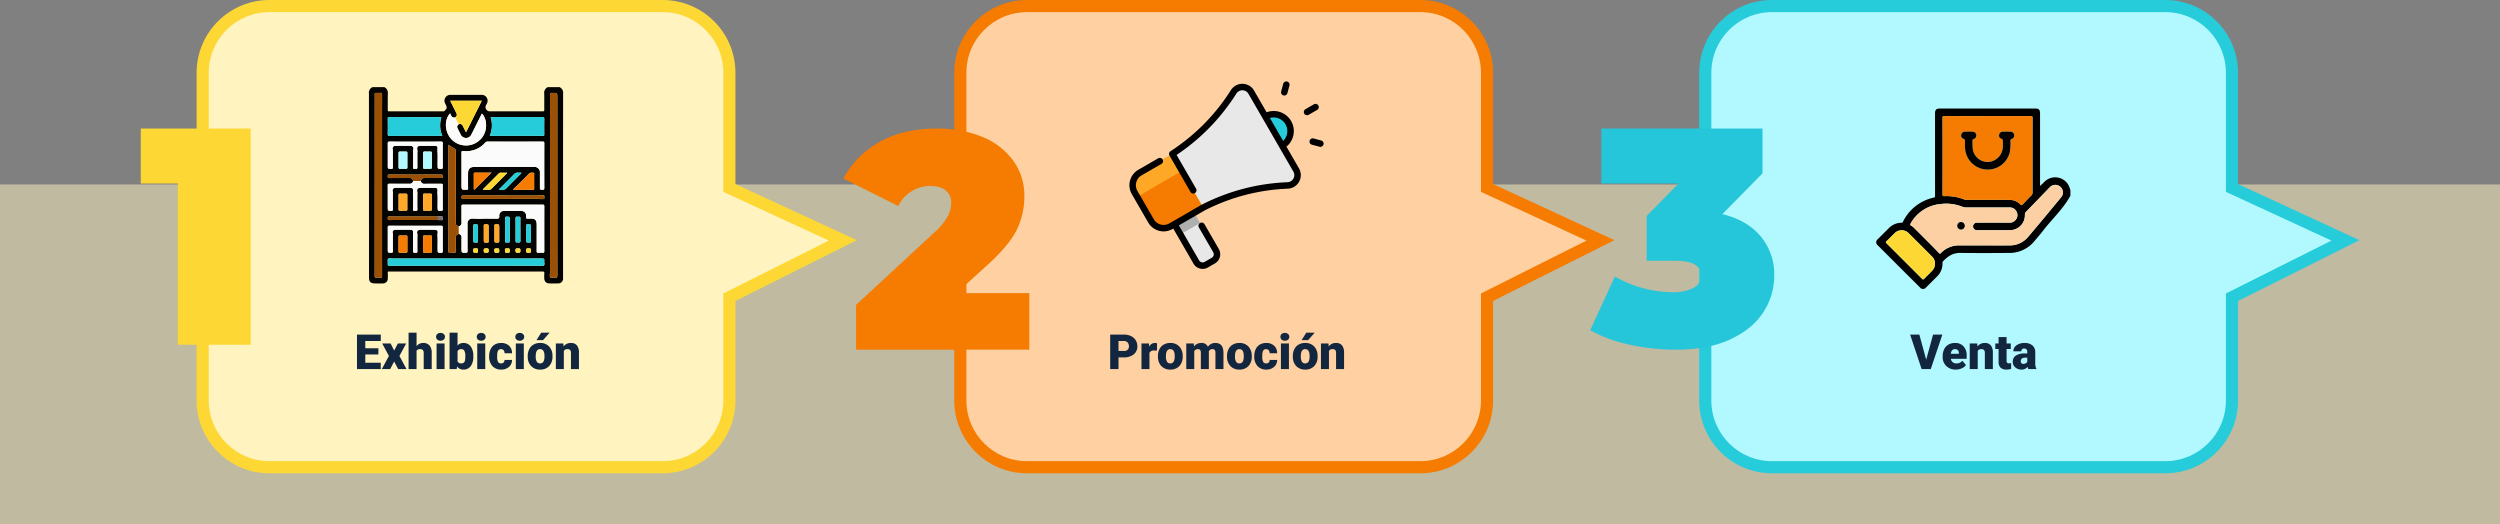 <svg xmlns="http://www.w3.org/2000/svg" xmlns:xlink="http://www.w3.org/1999/xlink" width="1030" height="215.996" viewBox="0 0 1030 215.996">
  <rect x="0" y="0" width="1030" height="215.996" fill="#808080" stroke="none"/>
  <defs>
    <clipPath id="clip-path">
      <rect id="Rectángulo_37453" data-name="Rectángulo 37453" width="80" height="80.879" fill="none"/>
    </clipPath>
    <clipPath id="clip-path-2">
      <rect id="Rectángulo_37454" data-name="Rectángulo 37454" width="80" height="74.352" fill="none"/>
    </clipPath>
  </defs>
  <g id="Grupo_120845" data-name="Grupo 120845" transform="translate(-285.285 -1381.002)">
    <path id="Trazado_182386" data-name="Trazado 182386" d="M0,0H1030V140H0Z" transform="translate(285.285 1456.998)" fill="#fff3bf" opacity="0.502"/>
    <g id="Trazado_182387" data-name="Trazado 182387" transform="translate(-15886.998 -16638)" fill="#fff3bf">
      <path d="M 16445.285 18211.5 L 16283.286 18211.5 C 16279.572 18211.5 16275.971 18210.773 16272.582 18209.34 C 16269.307 18207.955 16266.366 18205.973 16263.84 18203.445 C 16261.313 18200.92 16259.33 18197.979 16257.945 18194.705 C 16256.512 18191.316 16255.785 18187.715 16255.785 18184 L 16255.785 18049.002 C 16255.785 18045.287 16256.512 18041.686 16257.945 18038.297 C 16259.33 18035.023 16261.313 18032.082 16263.84 18029.557 C 16266.366 18027.029 16269.307 18025.047 16272.582 18023.662 C 16275.971 18022.229 16279.572 18021.502 16283.286 18021.502 L 16445.285 18021.502 C 16448.998 18021.502 16452.6 18022.229 16455.988 18023.662 C 16459.264 18025.047 16462.205 18027.029 16464.73 18029.557 C 16467.258 18032.082 16469.242 18035.023 16470.627 18038.299 C 16472.061 18041.688 16472.787 18045.289 16472.787 18049.002 L 16472.787 18094.846 L 16472.787 18096.445 L 16474.238 18097.115 L 16519.521 18118.039 L 16474.168 18140.762 L 16472.787 18141.453 L 16472.787 18142.996 L 16472.787 18184 C 16472.787 18187.713 16472.061 18191.314 16470.627 18194.703 C 16469.242 18197.979 16467.258 18200.92 16464.73 18203.445 C 16462.205 18205.973 16459.264 18207.955 16455.988 18209.34 C 16452.6 18210.773 16448.998 18211.5 16445.285 18211.5 Z" stroke="none"/>
      <path d="M 16445.285 18209 C 16448.662 18209 16451.936 18208.34 16455.014 18207.037 C 16457.99 18205.779 16460.666 18203.975 16462.963 18201.678 C 16465.262 18199.381 16467.064 18196.707 16468.324 18193.73 C 16469.627 18190.65 16470.287 18187.377 16470.287 18184 L 16470.287 18139.908 L 16473.047 18138.525 L 16513.76 18118.129 L 16470.287 18098.043 L 16470.287 18049.002 C 16470.287 18045.625 16469.627 18042.352 16468.324 18039.271 C 16467.064 18036.295 16465.262 18033.621 16462.963 18031.324 C 16460.666 18029.027 16457.99 18027.223 16455.014 18025.965 C 16451.936 18024.662 16448.662 18024.002 16445.285 18024.002 L 16283.286 18024.002 C 16279.908 18024.002 16276.635 18024.662 16273.556 18025.965 C 16270.579 18027.223 16267.904 18029.025 16265.607 18031.324 C 16263.31 18033.621 16261.507 18036.295 16260.248 18039.271 C 16258.945 18042.35 16258.285 18045.625 16258.285 18049.002 L 16258.285 18184 C 16258.285 18187.377 16258.945 18190.652 16260.248 18193.73 C 16261.507 18196.707 16263.31 18199.381 16265.607 18201.678 C 16267.904 18203.977 16270.579 18205.779 16273.556 18207.037 C 16276.635 18208.34 16279.908 18209 16283.286 18209 L 16445.285 18209 M 16445.285 18214 L 16283.286 18214 C 16266.716 18214 16253.285 18200.57 16253.285 18184 L 16253.285 18049.002 C 16253.285 18032.432 16266.716 18019.002 16283.286 18019.002 L 16445.285 18019.002 C 16461.852 18019.002 16475.287 18032.432 16475.287 18049.002 L 16475.287 18094.846 L 16525.285 18117.947 L 16475.287 18142.996 L 16475.287 18184 C 16475.287 18200.57 16461.852 18214 16445.285 18214 Z" stroke="none" fill="#fdd835"/>
    </g>
    <g id="Trazado_182388" data-name="Trazado 182388" transform="translate(-15574.846 -16638)" fill="#ffd1a2">
      <path d="M 16445.285 18211.5 L 16283.286 18211.5 C 16279.572 18211.5 16275.971 18210.773 16272.582 18209.34 C 16269.307 18207.955 16266.366 18205.973 16263.84 18203.445 C 16261.313 18200.92 16259.33 18197.979 16257.945 18194.705 C 16256.512 18191.316 16255.785 18187.715 16255.785 18184 L 16255.785 18049.002 C 16255.785 18045.287 16256.512 18041.686 16257.945 18038.297 C 16259.33 18035.023 16261.313 18032.082 16263.84 18029.557 C 16266.366 18027.029 16269.307 18025.047 16272.582 18023.662 C 16275.971 18022.229 16279.572 18021.502 16283.286 18021.502 L 16445.285 18021.502 C 16448.998 18021.502 16452.6 18022.229 16455.988 18023.662 C 16459.264 18025.047 16462.205 18027.029 16464.73 18029.557 C 16467.258 18032.082 16469.242 18035.023 16470.627 18038.299 C 16472.061 18041.688 16472.787 18045.289 16472.787 18049.002 L 16472.787 18094.846 L 16472.787 18096.445 L 16474.238 18097.115 L 16519.521 18118.039 L 16474.168 18140.762 L 16472.787 18141.453 L 16472.787 18142.996 L 16472.787 18184 C 16472.787 18187.713 16472.061 18191.314 16470.627 18194.703 C 16469.242 18197.979 16467.258 18200.92 16464.73 18203.445 C 16462.205 18205.973 16459.264 18207.955 16455.988 18209.34 C 16452.6 18210.773 16448.998 18211.5 16445.285 18211.5 Z" stroke="none"/>
      <path d="M 16445.285 18209 C 16448.662 18209 16451.936 18208.34 16455.014 18207.037 C 16457.99 18205.779 16460.666 18203.975 16462.963 18201.678 C 16465.262 18199.381 16467.064 18196.707 16468.324 18193.73 C 16469.627 18190.65 16470.287 18187.377 16470.287 18184 L 16470.287 18139.908 L 16473.047 18138.525 L 16513.76 18118.129 L 16470.287 18098.043 L 16470.287 18049.002 C 16470.287 18045.625 16469.627 18042.352 16468.324 18039.271 C 16467.064 18036.295 16465.262 18033.621 16462.963 18031.324 C 16460.666 18029.027 16457.99 18027.223 16455.014 18025.965 C 16451.936 18024.662 16448.662 18024.002 16445.285 18024.002 L 16283.286 18024.002 C 16279.908 18024.002 16276.635 18024.662 16273.556 18025.965 C 16270.579 18027.223 16267.904 18029.025 16265.607 18031.324 C 16263.31 18033.621 16261.507 18036.295 16260.248 18039.271 C 16258.945 18042.35 16258.285 18045.625 16258.285 18049.002 L 16258.285 18184 C 16258.285 18187.377 16258.945 18190.652 16260.248 18193.73 C 16261.507 18196.707 16263.31 18199.381 16265.607 18201.678 C 16267.904 18203.977 16270.579 18205.779 16273.556 18207.037 C 16276.635 18208.34 16279.908 18209 16283.286 18209 L 16445.285 18209 M 16445.285 18214 L 16283.286 18214 C 16266.716 18214 16253.285 18200.57 16253.285 18184 L 16253.285 18049.002 C 16253.285 18032.432 16266.716 18019.002 16283.286 18019.002 L 16445.285 18019.002 C 16461.852 18019.002 16475.287 18032.432 16475.287 18049.002 L 16475.287 18094.846 L 16525.285 18117.947 L 16475.287 18142.996 L 16475.287 18184 C 16475.287 18200.57 16461.852 18214 16445.285 18214 Z" stroke="none" fill="#f57c00"/>
    </g>
    <g id="Trazado_182389" data-name="Trazado 182389" transform="translate(-15267.928 -16638)" fill="#b1f9ff">
      <path d="M 16445.285 18211.5 L 16283.286 18211.5 C 16279.572 18211.5 16275.971 18210.773 16272.582 18209.34 C 16269.307 18207.955 16266.366 18205.973 16263.84 18203.445 C 16261.313 18200.92 16259.33 18197.979 16257.945 18194.705 C 16256.512 18191.316 16255.785 18187.715 16255.785 18184 L 16255.785 18049.002 C 16255.785 18045.287 16256.512 18041.686 16257.945 18038.297 C 16259.33 18035.023 16261.313 18032.082 16263.84 18029.557 C 16266.366 18027.029 16269.307 18025.047 16272.582 18023.662 C 16275.971 18022.229 16279.572 18021.502 16283.286 18021.502 L 16445.285 18021.502 C 16448.998 18021.502 16452.6 18022.229 16455.988 18023.662 C 16459.264 18025.047 16462.205 18027.029 16464.73 18029.557 C 16467.258 18032.082 16469.242 18035.023 16470.627 18038.299 C 16472.061 18041.688 16472.787 18045.289 16472.787 18049.002 L 16472.787 18094.846 L 16472.787 18096.445 L 16474.238 18097.115 L 16519.521 18118.039 L 16474.168 18140.762 L 16472.787 18141.453 L 16472.787 18142.996 L 16472.787 18184 C 16472.787 18187.713 16472.061 18191.314 16470.627 18194.703 C 16469.242 18197.979 16467.258 18200.92 16464.73 18203.445 C 16462.205 18205.973 16459.264 18207.955 16455.988 18209.34 C 16452.6 18210.773 16448.998 18211.5 16445.285 18211.5 Z" stroke="none"/>
      <path d="M 16445.285 18209 C 16448.662 18209 16451.936 18208.34 16455.014 18207.037 C 16457.99 18205.779 16460.666 18203.975 16462.963 18201.678 C 16465.262 18199.381 16467.064 18196.707 16468.324 18193.73 C 16469.627 18190.65 16470.287 18187.377 16470.287 18184 L 16470.287 18139.908 L 16473.047 18138.525 L 16513.76 18118.129 L 16470.287 18098.043 L 16470.287 18049.002 C 16470.287 18045.625 16469.627 18042.352 16468.324 18039.271 C 16467.064 18036.295 16465.262 18033.621 16462.963 18031.324 C 16460.666 18029.027 16457.99 18027.223 16455.014 18025.965 C 16451.936 18024.662 16448.662 18024.002 16445.285 18024.002 L 16283.286 18024.002 C 16279.908 18024.002 16276.635 18024.662 16273.556 18025.965 C 16270.579 18027.223 16267.904 18029.025 16265.607 18031.324 C 16263.31 18033.621 16261.507 18036.295 16260.248 18039.271 C 16258.945 18042.35 16258.285 18045.625 16258.285 18049.002 L 16258.285 18184 C 16258.285 18187.377 16258.945 18190.652 16260.248 18193.73 C 16261.507 18196.707 16263.31 18199.381 16265.607 18201.678 C 16267.904 18203.977 16270.579 18205.779 16273.556 18207.037 C 16276.635 18208.34 16279.908 18209 16283.286 18209 L 16445.285 18209 M 16445.285 18214 L 16283.286 18214 C 16266.716 18214 16253.285 18200.57 16253.285 18184 L 16253.285 18049.002 C 16253.285 18032.432 16266.716 18019.002 16283.286 18019.002 L 16445.285 18019.002 C 16461.852 18019.002 16475.287 18032.432 16475.287 18049.002 L 16475.287 18094.846 L 16525.285 18117.947 L 16475.287 18142.996 L 16475.287 18184 C 16475.287 18200.57 16461.852 18214 16445.285 18214 Z" stroke="none" fill="#26ccda"/>
    </g>
    <g id="Grupo_120471" data-name="Grupo 120471" transform="translate(343.285 1433.963)">
      <path id="Trazado_104382" data-name="Trazado 104382" d="M68.833,124.244v89.072H38.8V146.895H23.535V124.244Z" transform="translate(-23.535 -124.244)" fill="#fdd835"/>
    </g>
    <g id="Grupo_120472" data-name="Grupo 120472" transform="translate(632.764 1433.963)">
      <path id="Trazado_104384" data-name="Trazado 104384" d="M238.483,190.963v23.286H167.1V195.8l32.192-29.775a26.548,26.548,0,0,0,5.6-6.744,12.189,12.189,0,0,0,1.4-5.472,6.329,6.329,0,0,0-2.227-5.152q-2.227-1.845-6.426-1.847A14.463,14.463,0,0,0,190,148.973a14.184,14.184,0,0,0-5.472,6.109l-22.649-11.325a37.135,37.135,0,0,1,14.888-15.078q9.795-5.537,23.668-5.536a47.774,47.774,0,0,1,18.7,3.435,29.24,29.24,0,0,1,12.725,9.8,24.414,24.414,0,0,1,4.581,14.633,31.2,31.2,0,0,1-3.119,13.807q-3.119,6.426-12.151,14.57l-12.725,11.578Z" transform="translate(-161.883 -123.142)" fill="#f57c00"/>
    </g>
    <g id="Grupo_120473" data-name="Grupo 120473" transform="translate(940.439 1433.963)">
      <path id="Trazado_104385" data-name="Trazado 104385" d="M383.264,168.716a24.416,24.416,0,0,1,5.534,16.1,27.445,27.445,0,0,1-4.389,14.952q-4.39,6.936-13.552,11.259t-22.776,4.327a88.12,88.12,0,0,1-18.769-2.035,58.413,58.413,0,0,1-16.35-5.981l10.179-22.141a47.07,47.07,0,0,0,11.77,4.836,47.725,47.725,0,0,0,12.155,1.655,17.137,17.137,0,0,0,8.395-1.782,5.567,5.567,0,0,0,3.182-5.089q0-6.108-10.561-6.109H336.247v-18.45l13.107-13.36H317.542V124.244h66.421v18.45l-16.542,16.8Q377.729,162.039,383.264,168.716Z" transform="translate(-312.961 -124.244)" fill="#26c6da"/>
    </g>
    <path id="Trazado_182392" data-name="Trazado 182392" d="M9.893-6.035H4.5v3.4h6.367V0H1.074V-14.219h9.814v2.646H4.5v3H9.893Zm6.5-1.621,1.533-2.91h3.418L18.564-5.42,21.484,0H18.047l-1.66-3.125L14.756,0H11.3l2.93-5.42-2.773-5.146h3.457Zm9.229-1.777a3.294,3.294,0,0,1,2.7-1.328,3.284,3.284,0,0,1,2.637,1.035,4.651,4.651,0,0,1,.908,3.057V0h-3.3V-6.592a1.86,1.86,0,0,0-.342-1.235,1.469,1.469,0,0,0-1.162-.4,1.582,1.582,0,0,0-1.436.645V0H22.334V-15h3.291ZM37.168,0h-3.3V-10.566h3.3Zm-3.5-13.3a1.482,1.482,0,0,1,.508-1.159,1.909,1.909,0,0,1,1.318-.452,1.909,1.909,0,0,1,1.318.452,1.482,1.482,0,0,1,.508,1.159,1.482,1.482,0,0,1-.508,1.159,1.909,1.909,0,0,1-1.318.452,1.909,1.909,0,0,1-1.318-.452A1.482,1.482,0,0,1,33.672-13.3ZM49-5.2A6.44,6.44,0,0,1,47.93-1.2,3.6,3.6,0,0,1,44.9.2a3.122,3.122,0,0,1-2.6-1.279L42.168,0H39.219V-15H42.51v5.283a3.013,3.013,0,0,1,2.373-1.045A3.6,3.6,0,0,1,47.93-9.346,6.473,6.473,0,0,1,49-5.361Zm-3.3-.21A4.3,4.3,0,0,0,45.3-7.574a1.366,1.366,0,0,0-1.245-.648,1.576,1.576,0,0,0-1.543.848v4.192a1.585,1.585,0,0,0,1.563.838,1.4,1.4,0,0,0,1.475-1.131A8.121,8.121,0,0,0,45.7-5.405ZM53.926,0h-3.3V-10.566h3.3Zm-3.5-13.3a1.482,1.482,0,0,1,.508-1.159,1.909,1.909,0,0,1,1.318-.452,1.909,1.909,0,0,1,1.318.452,1.482,1.482,0,0,1,.508,1.159,1.482,1.482,0,0,1-.508,1.159,1.909,1.909,0,0,1-1.318.452,1.909,1.909,0,0,1-1.318-.452A1.482,1.482,0,0,1,50.43-13.3ZM60.42-2.344a1.464,1.464,0,0,0,1.074-.376,1.379,1.379,0,0,0,.371-1.05h3.086A3.653,3.653,0,0,1,63.706-.918,4.631,4.631,0,0,1,60.5.2,4.689,4.689,0,0,1,56.865-1.25a5.7,5.7,0,0,1-1.328-4v-.137a6.436,6.436,0,0,1,.591-2.827,4.3,4.3,0,0,1,1.7-1.885,5.081,5.081,0,0,1,2.637-.659A4.573,4.573,0,0,1,63.74-9.619a4.053,4.053,0,0,1,1.211,3.1H61.865a1.807,1.807,0,0,0-.4-1.26,1.382,1.382,0,0,0-1.074-.439q-1.279,0-1.494,1.631a11.507,11.507,0,0,0-.068,1.426,4.52,4.52,0,0,0,.381,2.207A1.319,1.319,0,0,0,60.42-2.344ZM69.814,0h-3.3V-10.566h3.3Zm-3.5-13.3a1.482,1.482,0,0,1,.508-1.159,1.909,1.909,0,0,1,1.318-.452,1.909,1.909,0,0,1,1.318.452,1.482,1.482,0,0,1,.508,1.159,1.482,1.482,0,0,1-.508,1.159,1.909,1.909,0,0,1-1.318.452,1.909,1.909,0,0,1-1.318-.452A1.482,1.482,0,0,1,66.318-13.3Zm5.107,7.92A6.236,6.236,0,0,1,72.041-8.2a4.4,4.4,0,0,1,1.768-1.9,5.323,5.323,0,0,1,2.705-.664,4.858,4.858,0,0,1,3.74,1.47,5.64,5.64,0,0,1,1.367,4v.117a5.472,5.472,0,0,1-1.372,3.921A4.871,4.871,0,0,1,76.533.2,4.927,4.927,0,0,1,72.91-1.157a5.29,5.29,0,0,1-1.475-3.667Zm3.291.205a3.932,3.932,0,0,0,.459,2.148,1.529,1.529,0,0,0,1.357.684q1.758,0,1.8-2.705v-.332q0-2.842-1.816-2.842-1.65,0-1.787,2.451ZM76.963-15h3.477l-2.715,3.066-2.686,0Zm9.131,4.434.107,1.24a3.583,3.583,0,0,1,3.018-1.436,3.015,3.015,0,0,1,2.466.986,4.7,4.7,0,0,1,.845,2.969V0h-3.3V-6.67a1.783,1.783,0,0,0-.322-1.177,1.491,1.491,0,0,0-1.172-.376,1.569,1.569,0,0,0-1.436.762V0H83.008V-10.566Z" transform="translate(431.285 1533.07)" fill="#12263f"/>
    <path id="Trazado_182390" data-name="Trazado 182390" d="M4.5-4.824V0H1.074V-14.219H6.748a6.608,6.608,0,0,1,2.886.6,4.526,4.526,0,0,1,1.943,1.709,4.667,4.667,0,0,1,.688,2.515,4.114,4.114,0,0,1-1.489,3.325A6.179,6.179,0,0,1,6.689-4.824Zm0-2.646H6.748a2.118,2.118,0,0,0,1.519-.5,1.85,1.85,0,0,0,.522-1.406,2.287,2.287,0,0,0-.537-1.592,1.9,1.9,0,0,0-1.465-.605H4.5Zm15.83-.117-1.084-.078a1.947,1.947,0,0,0-1.992.977V0H13.965V-10.566h3.086l.107,1.357a2.548,2.548,0,0,1,2.314-1.553,3.209,3.209,0,0,1,.918.117Zm.42,2.207A6.236,6.236,0,0,1,21.367-8.2a4.4,4.4,0,0,1,1.768-1.9,5.323,5.323,0,0,1,2.705-.664,4.858,4.858,0,0,1,3.74,1.47,5.64,5.64,0,0,1,1.367,4v.117a5.472,5.472,0,0,1-1.372,3.921A4.871,4.871,0,0,1,25.859.2a4.927,4.927,0,0,1-3.623-1.353,5.29,5.29,0,0,1-1.475-3.667Zm3.291.205A3.932,3.932,0,0,0,24.5-3.027a1.529,1.529,0,0,0,1.357.684q1.758,0,1.8-2.705v-.332q0-2.842-1.816-2.842-1.65,0-1.787,2.451Zm11.465-5.391.107,1.24a3.633,3.633,0,0,1,3.018-1.436A2.675,2.675,0,0,1,41.338-9.17a3.516,3.516,0,0,1,3.105-1.592q3.213,0,3.3,3.887V0h-3.3V-6.67a2.014,2.014,0,0,0-.273-1.182,1.164,1.164,0,0,0-1-.371,1.559,1.559,0,0,0-1.455.869l.01.137V0h-3.3V-6.65a2.117,2.117,0,0,0-.264-1.2,1.161,1.161,0,0,0-1.006-.371,1.578,1.578,0,0,0-1.445.869V0H32.422V-10.566Zm13.7,5.186A6.236,6.236,0,0,1,49.824-8.2a4.4,4.4,0,0,1,1.768-1.9,5.323,5.323,0,0,1,2.705-.664,4.858,4.858,0,0,1,3.74,1.47,5.64,5.64,0,0,1,1.367,4v.117a5.472,5.472,0,0,1-1.372,3.921A4.871,4.871,0,0,1,54.316.2a4.927,4.927,0,0,1-3.623-1.353,5.29,5.29,0,0,1-1.475-3.667Zm3.291.205a3.932,3.932,0,0,0,.459,2.148,1.529,1.529,0,0,0,1.357.684q1.758,0,1.8-2.705v-.332q0-2.842-1.816-2.842-1.65,0-1.787,2.451ZM65.322-2.344A1.464,1.464,0,0,0,66.4-2.72a1.379,1.379,0,0,0,.371-1.05h3.086A3.653,3.653,0,0,1,68.608-.918,4.631,4.631,0,0,1,65.4.2,4.689,4.689,0,0,1,61.768-1.25a5.7,5.7,0,0,1-1.328-4v-.137a6.436,6.436,0,0,1,.591-2.827,4.3,4.3,0,0,1,1.7-1.885,5.081,5.081,0,0,1,2.637-.659,4.573,4.573,0,0,1,3.271,1.143,4.053,4.053,0,0,1,1.211,3.1H66.768a1.806,1.806,0,0,0-.4-1.26,1.382,1.382,0,0,0-1.074-.439q-1.279,0-1.494,1.631a11.507,11.507,0,0,0-.068,1.426,4.52,4.52,0,0,0,.381,2.207A1.319,1.319,0,0,0,65.322-2.344ZM74.717,0h-3.3V-10.566h3.3Zm-3.5-13.3a1.482,1.482,0,0,1,.508-1.159,1.909,1.909,0,0,1,1.318-.452,1.909,1.909,0,0,1,1.318.452,1.482,1.482,0,0,1,.508,1.159,1.482,1.482,0,0,1-.508,1.159,1.909,1.909,0,0,1-1.318.452,1.909,1.909,0,0,1-1.318-.452A1.482,1.482,0,0,1,71.221-13.3Zm5.107,7.92A6.236,6.236,0,0,1,76.943-8.2a4.4,4.4,0,0,1,1.768-1.9,5.323,5.323,0,0,1,2.705-.664,4.858,4.858,0,0,1,3.74,1.47,5.64,5.64,0,0,1,1.367,4v.117a5.472,5.472,0,0,1-1.372,3.921A4.871,4.871,0,0,1,81.436.2a4.927,4.927,0,0,1-3.623-1.353,5.29,5.29,0,0,1-1.475-3.667Zm3.291.205a3.932,3.932,0,0,0,.459,2.148,1.529,1.529,0,0,0,1.357.684q1.758,0,1.8-2.705v-.332q0-2.842-1.816-2.842-1.65,0-1.787,2.451ZM81.865-15h3.477l-2.715,3.066-2.686,0ZM91-10.566l.107,1.24a3.583,3.583,0,0,1,3.018-1.436,3.015,3.015,0,0,1,2.466.986,4.7,4.7,0,0,1,.845,2.969V0h-3.3V-6.67a1.783,1.783,0,0,0-.322-1.177,1.491,1.491,0,0,0-1.172-.376,1.569,1.569,0,0,0-1.436.762V0H87.91V-10.566Z" transform="translate(741.607 1533.07)" fill="#12263f"/>
    <path id="Trazado_182391" data-name="Trazado 182391" d="M6.592-3.867,9.424-14.219h3.828L8.467,0H4.717L-.029-14.219h3.8ZM18.818.2a5.432,5.432,0,0,1-3.936-1.45,5.008,5.008,0,0,1-1.5-3.774V-5.3a6.489,6.489,0,0,1,.6-2.861,4.395,4.395,0,0,1,1.753-1.919,5.292,5.292,0,0,1,2.734-.679A4.574,4.574,0,0,1,21.982-9.38a5.43,5.43,0,0,1,1.289,3.853v1.279H16.729a2.372,2.372,0,0,0,.771,1.4,2.3,2.3,0,0,0,1.543.508,2.958,2.958,0,0,0,2.441-1.094l1.5,1.777A4.2,4.2,0,0,1,21.245-.308,5.891,5.891,0,0,1,18.818.2Zm-.371-8.418q-1.445,0-1.719,1.914h3.32v-.254a1.63,1.63,0,0,0-.4-1.226A1.593,1.593,0,0,0,18.447-8.223Zm9.17-2.344.107,1.24a3.583,3.583,0,0,1,3.018-1.436,3.015,3.015,0,0,1,2.466.986,4.7,4.7,0,0,1,.845,2.969V0h-3.3V-6.67a1.783,1.783,0,0,0-.322-1.177,1.491,1.491,0,0,0-1.172-.376,1.569,1.569,0,0,0-1.436.762V0H24.531V-10.566Zm12.09-2.627v2.627h1.738v2.285H39.707v4.834a1.234,1.234,0,0,0,.215.83,1.152,1.152,0,0,0,.85.234,4.828,4.828,0,0,0,.82-.059V-.088A6.074,6.074,0,0,1,39.736.2a3.448,3.448,0,0,1-2.51-.8,3.282,3.282,0,0,1-.811-2.432V-8.281H35.068v-2.285h1.348v-2.627ZM48.691,0a3.716,3.716,0,0,1-.312-.947A3.06,3.06,0,0,1,45.84.2a3.749,3.749,0,0,1-2.539-.9,2.875,2.875,0,0,1-1.045-2.271,2.955,2.955,0,0,1,1.27-2.6,6.468,6.468,0,0,1,3.691-.879h1.016v-.559q0-1.462-1.26-1.462A1.03,1.03,0,0,0,45.8-7.319H42.51a2.95,2.95,0,0,1,1.3-2.487,5.479,5.479,0,0,1,3.325-.956,4.8,4.8,0,0,1,3.193.986,3.429,3.429,0,0,1,1.2,2.705v4.678a4.79,4.79,0,0,0,.449,2.227V0ZM46.631-2.148a1.836,1.836,0,0,0,1.021-.264,1.653,1.653,0,0,0,.581-.6V-4.7h-.957q-1.719,0-1.719,1.543a.942.942,0,0,0,.3.728A1.1,1.1,0,0,0,46.631-2.148Z" transform="translate(1072.285 1533.07)" fill="#12263f"/>
    <g id="Grupo_120475" data-name="Grupo 120475" transform="translate(437.285 1416.91)">
      <g id="Grupo_120474" data-name="Grupo 120474" clip-path="url(#clip-path)">
        <path id="Trazado_181642" data-name="Trazado 181642" d="M73.641,0h4.9A2.491,2.491,0,0,1,80,2.591q-.038,37.824-.019,75.647c0,.21,0,.421,0,.632a1.941,1.941,0,0,1-2,1.989q-1.855.037-3.711,0a1.964,1.964,0,0,1-2.018-1.987,13.291,13.291,0,0,1,.008-2.051c.083-.758-.223-.872-.9-.871q-31.348.026-62.7.014a.98.98,0,0,1-.158,0c-.555-.093-.8.067-.746.7a17.143,17.143,0,0,1,.01,2.131,1.989,1.989,0,0,1-2.1,2.07c-1,.016-2,0-3,0-2.013,0-2.64-.623-2.64-2.627Q.02,40.415,0,2.592A2.5,2.5,0,0,1,1.463,0h4.9A2.615,2.615,0,0,1,7.783,2.7c-.063,2.209-.009,4.42-.026,6.63,0,.428.026.644.569.643,7.394-.021,14.787-.013,22.181-.017a.778.778,0,0,0,.653-.165c1.055-1.045,1.112-1.324.446-2.663-.058-.117-.118-.234-.174-.353a2.415,2.415,0,0,1,2.211-3.6c.921-.019,1.842,0,2.763,0,3.263,0,6.525-.007,9.788,0a2.436,2.436,0,0,1,2.311,3.74c-.126.26-.262.514-.391.772a1.756,1.756,0,0,0,1.458,2.268q11.012,0,22.023.012c.5,0,.661-.115.653-.641-.031-2.21.034-4.422-.032-6.63A2.622,2.622,0,0,1,73.641,0m-45.3,53.315c-6.655,0-13.31,0-19.965-.027-.57,0-.634.228-.622.691.011.445-.04.774.623.771,6.655-.03,13.31-.025,19.965-.03a7.881,7.881,0,0,0,1.478.07c.47.047.63-.136.654-.615.033-.675-.114-1.058-.89-.932a7.338,7.338,0,0,0-1.242.073m41.221-7.282a15.01,15.01,0,0,0,2.254.064c.563.025.456-.4.433-.707s.224-.818-.4-.809a11.015,11.015,0,0,0-2.247.063q-15.39-.006-30.781-.024c-.59,0-.671.226-.683.737-.014.57.189.706.727.7,2.394-.025,4.788-.01,7.182-.011l23.519-.013m-48.2-7.376c.3-1.019.557-1.217,1.62-1.219,2.235,0,4.47-.021,6.7,0,.52.006.75-.076.721-.669-.025-.512-.036-.776-.7-.774q-10.65.041-21.3,0c-.6,0-.671.215-.662.722.008.484.029.744.652.735,2.761-.039,5.522-.02,8.283-.015.986,0,1.263.231,1.532,1.22-.18.874-.735,1.168-1.6,1.159-2.709-.029-5.419.007-8.128-.025-.57-.007-.75.106-.743.718.037,3,.016,6,.016,9,0,1.442,0,1.417,1.441,1.434.519.006.656-.137.647-.655-.033-1.972,0-3.946-.023-5.918a3.8,3.8,0,0,0,.027-1.161c-.34-1.11.11-1.722,1.27-1.732,1.71-.014,3.419,0,5.129,0,1.962,0,2.008.049,1.889,2a.619.619,0,0,0,.007.079c.136,2.26.064,4.522.039,6.782-.01.87.536.563.931.593.423.032.859.155.837-.607-.058-1.971-.02-3.945-.019-5.918a5.386,5.386,0,0,0,0-1.166c-.272-1.2.118-1.749,1.339-1.756,1.71-.01,3.42,0,5.129,0,1.888,0,1.97.089,1.816,1.97a.452.452,0,0,0,.006.079c.189,1.994.046,3.993.079,5.989.024,1.439,0,1.42,1.439,1.43.49,0,.678-.092.673-.642q-.043-4.932,0-9.864c0-.536-.166-.642-.662-.637-2.262.025-4.525-.012-6.786.022a1.389,1.389,0,0,1-1.6-1.161m14.206-26.2c-1.4.4-1.67-.775-2.148-1.644-2.735,3.057-2.1,8.434,1.274,11.3a8.319,8.319,0,0,0,11.759-1.175c2.887-3.564,1.877-8.454.082-10.053Q44.369,15.208,42.2,19.53a2.427,2.427,0,0,1-4.4.007q-.605-1.192-1.194-2.393c-.429-.877-.339-1.244.442-1.9a1.3,1.3,0,0,1,1.671.8c.4.812.814,1.617,1.287,2.553L46.5,5.6H33.494c.83,1.668,1.626,3.261,2.417,4.856.481.971.428,1.265-.34,2M36.99,57.335c-1.018-.323-1.209-.589-1.21-1.723q-.007-14.446.007-28.893c0-.818-.129-1.339-.967-1.686a13.177,13.177,0,0,1-2.048-1.322c0,14.135,0,28.16.007,42.186,0,.752-.341,1.746.149,2.195s1.459.063,2.213.134c.539.05.655-.162.648-.665-.027-1.841-.016-3.684-.008-5.526,0-.981.241-1.271,1.208-1.557a1.351,1.351,0,0,1,1.169,1.587c-.035,1.5-.01,3-.01,4.5,0,1.661,0,1.632,1.689,1.67.617.014.787-.147.781-.775-.032-3.684-.02-7.368-.013-11.051a1.969,1.969,0,0,1,2.275-2.255c1.1.01,2.222.134,3.294.066,2.173-.138,4.339.03,6.507-.044.819-.028,1.056-.213,1.026-1.036A1.858,1.858,0,0,1,55.6,51c2.409-.03,4.819-.026,7.228,0a1.937,1.937,0,0,1,1.938,1.812c.056.432-.211,1.036.152,1.254s.915.068,1.386.079c.079,0,.158,0,.237,0,1.973,0,2.577.609,2.577,2.6,0,3.6.008,7.21-.009,10.815,0,.492.094.715.645.669a11.743,11.743,0,0,1,1.893,0c.518.041.6-.167.594-.626q-.021-9.276,0-18.551c0-.534-.157-.647-.661-.646q-16.379.02-32.759,0c-.56,0-.7.162-.693.707.03,2.21-.01,4.421.024,6.631a1.377,1.377,0,0,1-1.171,1.592M55.665,32.871q6.12,0,12.239,0a2.229,2.229,0,0,1,2.541,2.505c.01,1.921,0,3.843,0,5.764,0,1.132,0,1.111,1.124,1.127.479.007.681-.072.679-.633q-.034-9.278,0-18.556c0-.53-.156-.645-.661-.644q-11.37.023-22.74,0a1.147,1.147,0,0,0-.936.43,10.363,10.363,0,0,1-8.991,3.463c-.753-.071-.786.155-.783.759.021,4.4.012,8.791.012,13.187,0,2.039,0,2.021,2.083,2,.5-.006.618-.153.612-.63-.025-2.053-.014-4.106-.01-6.159,0-1.8.8-2.611,2.592-2.612q6.119,0,12.239,0M2.394,40.435q0,18.6-.014,37.191c0,.66.112.984.848.881a5.509,5.509,0,0,1,1.34,0c.635.069.845-.126.845-.8q-.027-37.27,0-74.541c0-.588-.105-.889-.767-.8a9.943,9.943,0,0,1-1.183.01C2.253,2.386,2.4,2.214,2.4,3.4q-.006,18.517,0,37.033m75.213-.005V4.344c0-1.975,0-1.981-1.939-1.972-1.212.005-1.062-.153-1.063,1.031q0,36.52,0,73.04c0,.651-.28,1.481.12,1.907s1.25.065,1.892.153c.768.105,1.01-.13,1.008-.961q-.047-18.556-.022-37.112M40,70.6v-.006q-15.076,0-30.152.006c-.673,0-1.567-.3-1.958.142-.332.375-.053,1.254-.136,1.9-.1.808.189.979.977.978q30.7-.039,61.408-.031c.674,0,1.56.3,1.968-.135s.046-1.308.132-1.98c.1-.747-.206-.889-.9-.887Q55.668,70.613,40,70.6m9.789-50.581a1.807,1.807,0,0,0,.286.056q10.813,0,21.626.009c.506,0,.535-.223.533-.617-.013-2.1-.033-4.21.01-6.314.013-.649-.151-.829-.815-.827-6.84.024-13.681.012-20.521.01h-.778a10.978,10.978,0,0,1-.34,7.683m-19.549.061a10.818,10.818,0,0,1-.495-7.275c.18-.646-.292-.464-.576-.464-6.917-.007-13.834,0-20.752-.016-.511,0-.669.131-.662.654.029,2.1.043,4.209-.006,6.312-.016.68.2.807.834.8,5.891-.025,11.783-.015,17.674-.015Zm-11.146,2.37c-3.527,0-7.054.019-10.581-.017-.644-.006-.767.192-.761.788.029,3,.013,6,.013,9,0,1.435,0,1.4,1.425,1.438.586.015.671-.185.662-.707-.033-1.895,0-3.79-.018-5.685a5.472,5.472,0,0,0-.1-1.776,1.094,1.094,0,0,1,1.123-1.31q3.158-.043,6.317,0a1.15,1.15,0,0,1,1.1,1.589,1.279,1.279,0,0,0-.116.373c.132,2.366.027,4.734.05,7.1,0,.3.078.433.393.4a3.112,3.112,0,0,1,.71,0c.512.072.654-.113.645-.635-.034-1.974,0-3.948-.021-5.922a4.414,4.414,0,0,0,.016-1.171c-.317-1.175.121-1.748,1.337-1.752,1.684-.007,3.369,0,5.054,0,1.951,0,2.031.085,1.886,2a.465.465,0,0,0,0,.076c.182,2.022.043,4.049.076,6.073.022,1.336.005,1.3,1.354,1.348.641.025.763-.185.758-.781q-.043-4.856,0-9.713c.006-.6-.154-.738-.741-.733-3.527.029-7.054.015-10.581.015m.044,34.659c-3.579,0-7.157.011-10.736-.012-.517,0-.653.136-.649.65.025,3.026.012,6.052.012,9.078,0,1.406,0,1.365,1.379,1.415.629.023.719-.192.709-.751-.035-1.947,0-3.895-.024-5.842a3.874,3.874,0,0,0,.026-1.164c-.336-1.115.117-1.728,1.269-1.735,1.71-.011,3.421,0,5.131,0,1.956,0,2.019.066,1.891,2,0,.026,0,.052,0,.078.02,2.1.043,4.208.058,6.312.008,1.1,0,1.077,1.131,1.1.481.009.619-.106.611-.6-.032-2,0-4-.021-6a4.049,4.049,0,0,0,.007-1.17c-.323-1.108.134-1.707,1.3-1.713,1.816-.009,3.631,0,5.447,0,1.554,0,1.851.357,1.567,1.866a.88.88,0,0,0-.014.231c.163,2,.038,4,.067,5.993.02,1.395.005,1.358,1.386,1.4.613.02.73-.17.725-.745q-.043-4.855,0-9.71c0-.559-.153-.692-.7-.688-3.526.025-7.052.013-10.578.013M59.451,42.064l.142.19c2.652,0,5.3,0,7.956,0,.343,0,.532-.067.529-.474-.015-2.024-.006-4.049-.009-6.074,0-.173.047-.442-.208-.434-.651.018-1.322-.238-1.911.378-1.49,1.558-3.034,3.064-4.567,4.58-.631.624-1.287,1.221-1.932,1.83m-8.964-6.823c-2.425,0-4.626,0-6.828,0-.339,0-.463.12-.461.46.01,2.026,0,4.051.006,6.077,0,.152-.043.348.139.413s.286-.1.4-.208c2.2-2.19,4.39-4.382,6.748-6.736M22.307,30.106c0,.944.027,1.889-.01,2.832-.022.565.2.737.735.711.733-.036,1.469-.033,2.2-.006.492.018.713-.127.707-.662q-.033-2.911,0-5.822c0-.5-.207-.637-.663-.625-.734.021-1.47.031-2.2-.008-.57-.031-.806.144-.779.749.043.942.011,1.888.011,2.832m-10.1-.1c0,1,.015,1.994-.007,2.99-.01.468.15.668.636.651.812-.027,1.626-.022,2.439-.008.4.007.563-.155.561-.559q-.014-2.989,0-5.98c0-.4-.147-.572-.555-.565-.813.014-1.626.018-2.439-.008-.478-.015-.655.17-.643.645.023.944.007,1.888.007,2.832M15.84,64.648c0-.946-.019-1.893.008-2.838.014-.489-.113-.729-.656-.706-.787.033-1.577.024-2.364,0-.492-.017-.634.192-.631.657q.025,2.917,0,5.834c0,.487.189.652.656.638.761-.023,1.525-.037,2.285,0,.568.027.729-.207.711-.742-.032-.945-.009-1.892-.009-2.838m10.1.065c0-1-.012-2,.006-3,.008-.433-.147-.621-.595-.61q-1.221.028-2.443-.005c-.431-.011-.613.138-.61.59q.023,2.956,0,5.912c0,.5.208.638.664.625.761-.022,1.525-.037,2.285,0,.579.027.719-.233.7-.755-.029-.919-.008-1.839-.008-2.759M12.223,47.325c0,1,.012,2-.006,3-.007.4.13.584.541.576.841-.016,1.682-.025,2.522-.014.411.005.545-.166.542-.568q-.021-2.917,0-5.834c0-.441-.143-.612-.589-.6-.788.018-1.577.019-2.364-.017-.538-.025-.672.212-.657.7.029.919.008,1.84.009,2.759m10.091.055c0,.972.015,1.945-.007,2.917-.01.432.13.628.581.616q1.221-.032,2.443-.013c.436.008.6-.154.6-.6q-.025-2.917,0-5.834c0-.445-.159-.611-.6-.6-.788.015-1.577.019-2.364-.016-.528-.023-.682.19-.665.695.031.945.009,1.892.009,2.838m34.61-12.139c-.827,0-1.633.031-2.434-.012a1.4,1.4,0,0,0-1.162.492c-1.955,1.984-3.934,3.945-5.9,5.92-.156.157-.388.268-.43.617.822,0,1.628-.03,2.431.011a1.414,1.414,0,0,0,1.166-.5c1.936-1.966,3.895-3.911,5.838-5.87.174-.176.428-.3.49-.663M62.4,58.673c0-1.522-.03-3.045.015-4.566.018-.608-.184-.813-.76-.728a1.588,1.588,0,0,1-.471,0c-.628-.1-.79.166-.784.782.031,2.991.038,5.983,0,8.974-.01.71.2.962.882.852a1.255,1.255,0,0,1,.393,0c.6.1.756-.171.742-.749-.038-1.521-.013-3.044-.013-4.566m-6.315-.017c0,1.575.015,3.151-.01,4.726-.007.47.113.7.613.627a1.975,1.975,0,0,1,.55,0c.606.089.8-.13.79-.764-.035-2.888-.016-5.777-.016-8.665,0-1.216,0-1.185-1.186-1.219-.567-.016-.777.11-.758.726.048,1.521.016,3.045.016,4.568m6.756-23.415a8.361,8.361,0,0,1-1.172-.009,2.209,2.209,0,0,0-2.057.826c-1.8,1.88-3.67,3.7-5.5,5.546-.169.17-.438.286-.447.659a8.907,8.907,0,0,1,1.18.009,2.177,2.177,0,0,0,1.99-.817c1.805-1.877,3.673-3.694,5.51-5.54.176-.177.422-.309.5-.674m-13.526,25.1V57.817c0-1.321,0-1.3-1.337-1.307-.514,0-.679.136-.67.661.03,1.815.011,3.63.011,5.445,0,1.5,0,1.479,1.474,1.429.414-.014.539-.136.529-.546-.026-1.052-.009-2.1-.008-3.157m2.382-.086V62.78c0,1.278,0,1.249,1.3,1.268.562.008.709-.176.7-.718-.03-1.813-.012-3.626-.012-5.44,0-1.422,0-1.4-1.437-1.379-.467.007-.569.165-.558.593.026,1.051.009,2.1.008,3.153m-6.755.036V57.774c0-1.277,0-1.245-1.293-1.274-.572-.013-.692.18-.682.713.031,1.836.012,3.673.012,5.51,0,1.34,0,1.311,1.328,1.32.538,0,.659-.19.644-.681-.031-1.022-.01-2.046-.009-3.07m21.812.037V57.81c0-1.322,0-1.292-1.34-1.309-.542-.007-.645.184-.638.674.025,1.837.01,3.675.01,5.512,0,1.39,0,1.364,1.369,1.355.5,0,.621-.177.608-.641-.029-1.023-.009-2.047-.009-3.071M48.338,68.179c.682.151,1,.013,1.006-.821s-.238-1-1-.959c-.652.039-1.089-.019-1.063.919.025.879.341,1.028,1.057.86m4.268,0c.7.141,1.125.084,1.1-.847-.02-.793-.251-.976-.984-.925-.628.044-1.147-.071-1.064.905.062.732.171,1.1.947.866m8.763-.019c.671.169,1.069.086,1.057-.822-.01-.786-.238-.975-.967-.912-.6.052-1.168-.122-1.078.883.066.729.182,1.088.988.852m-4.415.013c.642.116,1.144.149,1.091-.807-.039-.7-.108-1.051-.92-.956-.587.069-1.2-.149-1.084.87.073.659.037,1.172.913.893m8.788.008c.755.2,1.076,0,1.035-.876-.033-.7-.176-.944-.911-.908-.678.033-1.176-.05-1.116.943.047.779.251,1.04.992.842m-21.768-.009c.68.212,1.019.053.985-.8-.027-.683-.066-1.079-.908-.974-.586.073-1.168-.149-1.108.869.046.779.18,1.137,1.03.9" transform="translate(0 0.001)" fill="#030302"/>
        <path id="Trazado_181643" data-name="Trazado 181643" d="M198.017,116.619q-6.119,0-12.239,0c-1.787,0-2.588.808-2.592,2.612,0,2.053-.015,4.106.009,6.159.006.477-.115.624-.612.63-2.083.024-2.083.042-2.083-2,0-4.4.01-8.791-.012-13.187,0-.6.03-.83.783-.759a10.363,10.363,0,0,0,8.991-3.463,1.147,1.147,0,0,1,.936-.43q11.37.021,22.74,0c.5,0,.662.115.661.644q-.029,9.278,0,18.556c0,.562-.2.64-.679.633-1.124-.016-1.124,0-1.124-1.127,0-1.921.007-3.843,0-5.764a2.229,2.229,0,0,0-2.541-2.5q-6.119-.006-12.239,0" transform="translate(-142.352 -83.747)" fill="#fbfbfb"/>
        <path id="Trazado_181644" data-name="Trazado 181644" d="M175.058,238.019a1.377,1.377,0,0,0,1.17-1.592c-.033-2.21.007-4.421-.023-6.631-.007-.545.133-.708.693-.707q16.379.024,32.759,0c.5,0,.662.113.661.646q-.03,9.276,0,18.551c0,.459-.076.667-.594.626a11.744,11.744,0,0,0-1.893,0c-.551.046-.647-.177-.645-.669.018-3.6.01-7.21.009-10.815,0-1.993-.6-2.6-2.577-2.6-.079,0-.158,0-.237,0-.471-.011-1.035.132-1.386-.079s-.1-.823-.152-1.254a1.937,1.937,0,0,0-1.938-1.813c-2.409-.025-4.819-.029-7.228,0a1.858,1.858,0,0,0-1.9,2.138c.03.823-.207,1.009-1.026,1.037-2.168.074-4.333-.094-6.507.044-1.072.068-2.195-.056-3.294-.066a1.968,1.968,0,0,0-2.275,2.255c-.007,3.684-.018,7.368.013,11.051.005.628-.165.789-.782.775-1.688-.037-1.689-.008-1.689-1.67,0-1.5-.025-3,.01-4.5a1.351,1.351,0,0,0-1.169-1.587q0-1.571,0-3.143" transform="translate(-138.068 -180.683)" fill="#fbfbfb"/>
        <path id="Trazado_181645" data-name="Trazado 181645" d="M11.276,49.19q0-18.517,0-37.033c0-1.187-.143-1.015,1.062-1.031a10.036,10.036,0,0,0,1.183-.01c.662-.089.767.212.767.8q-.019,37.27,0,74.541c0,.679-.21.874-.845.8a5.5,5.5,0,0,0-1.34,0c-.736.1-.849-.221-.848-.881q.029-18.6.014-37.191" transform="translate(-8.882 -8.754)" fill="#9b5003"/>
        <path id="Trazado_181646" data-name="Trazado 181646" d="M355.738,49.269q0,18.556.022,37.112c0,.831-.239,1.066-1.008.961-.643-.088-1.485.281-1.892-.153s-.12-1.256-.12-1.907q-.01-36.52,0-73.04c0-1.184-.15-1.025,1.063-1.031,1.939-.009,1.939,0,1.939,1.972V49.269" transform="translate(-278.131 -8.838)" fill="#9b5003"/>
        <path id="Trazado_181647" data-name="Trazado 181647" d="M68.824,333.735q15.668,0,31.336-.015c.7,0,1,.14.9.887-.086.671.269,1.553-.132,1.98s-1.293.135-1.968.135q-30.7.014-61.408.031c-.788,0-1.081-.17-.977-.978.083-.644-.2-1.523.136-1.9.391-.441,1.285-.141,1.958-.142q15.076-.014,30.152-.006Z" transform="translate(-28.824 -263.139)" fill="#26ccda"/>
        <path id="Trazado_181648" data-name="Trazado 181648" d="M235.631,66.011a10.978,10.978,0,0,0,.34-7.683h.778c6.84,0,13.681.014,20.521-.01.665,0,.828.178.815.827-.043,2.1-.023,4.21-.01,6.314,0,.394-.027.618-.533.617q-10.813-.022-21.626-.009a1.813,1.813,0,0,1-.286-.056" transform="translate(-185.842 -45.995)" fill="#26ccda"/>
        <path id="Trazado_181649" data-name="Trazado 181649" d="M59.16,66.041H55.177c-5.891,0-11.783-.01-17.674.015-.637,0-.849-.125-.834-.8.049-2.1.035-4.208.006-6.312-.007-.523.151-.655.662-.654,6.917.016,13.834.009,20.752.016.284,0,.756-.182.576.464a10.819,10.819,0,0,0,.495,7.275" transform="translate(-28.92 -45.964)" fill="#26ccda"/>
        <path id="Trazado_181650" data-name="Trazado 181650" d="M158.912,145.847q0,1.571,0,3.143c-.968.286-1.2.576-1.209,1.557-.008,1.842-.019,3.684.008,5.526.007.5-.109.715-.648.665-.754-.071-1.735.3-2.213-.134s-.149-1.443-.149-2.195c-.01-14.025-.008-28.05-.008-42.185a13.21,13.21,0,0,0,2.048,1.322c.838.347.969.869.967,1.686q-.036,14.447-.007,28.893c0,1.134.192,1.4,1.21,1.723" transform="translate(-121.922 -88.51)" fill="#9b5003"/>
        <path id="Trazado_181651" data-name="Trazado 181651" d="M155.423,55.595c-.78.652-.87,1.019-.442,1.9q.587,1.2,1.194,2.393a2.427,2.427,0,0,0,4.4-.007q2.169-4.323,4.334-8.654c1.8,1.6,2.806,6.49-.082,10.053a8.319,8.319,0,0,1-11.759,1.175c-3.372-2.861-4.009-8.238-1.274-11.3.478.869.752,2.04,2.148,1.644a31.4,31.4,0,0,0,1.478,2.795" transform="translate(-118.375 -40.347)" fill="#fbfbfb"/>
        <path id="Trazado_181652" data-name="Trazado 181652" d="M50.283,182.95a1.389,1.389,0,0,0,1.6,1.161c2.262-.034,4.524,0,6.786-.022.5-.005.666.1.662.637q-.04,4.932,0,9.864c0,.55-.183.645-.673.642-1.435-.01-1.415.009-1.439-1.43-.033-2,.11-4-.079-5.989a.452.452,0,0,1-.007-.079c.154-1.881.072-1.97-1.816-1.97-1.71,0-3.42-.008-5.129,0-1.221.007-1.611.559-1.339,1.757a5.4,5.4,0,0,1,0,1.166c0,1.973-.039,3.947.019,5.918.023.762-.414.639-.837.607-.4-.03-.941.277-.931-.593.025-2.26.1-4.522-.039-6.782a.62.62,0,0,1-.007-.079c.119-1.947.073-2-1.889-2-1.71,0-3.42-.01-5.129,0-1.16.01-1.61.621-1.27,1.732a3.8,3.8,0,0,1-.027,1.161c.023,1.973-.009,3.946.024,5.919.008.519-.129.661-.647.655-1.44-.016-1.44.008-1.44-1.434,0-3,.02-6-.017-9-.008-.612.173-.724.743-.718,2.709.031,5.419,0,8.128.024.864.009,1.419-.285,1.6-1.159l3.147,0" transform="translate(-28.919 -144.293)" fill="#fbfbfb"/>
        <path id="Trazado_181653" data-name="Trazado 181653" d="M48.025,106.171c3.527,0,7.054.015,10.581-.014.587,0,.747.134.741.733q-.048,4.856,0,9.713c.005.6-.117.805-.757.781-1.348-.052-1.332-.013-1.354-1.349-.033-2.024.105-4.051-.076-6.073a.468.468,0,0,1,0-.076c.145-1.911.065-2-1.886-2-1.684,0-3.369,0-5.054,0-1.217,0-1.655.577-1.337,1.752a4.423,4.423,0,0,1-.016,1.171c.017,1.974-.013,3.948.022,5.922.009.522-.134.707-.645.635a3.112,3.112,0,0,0-.71,0c-.315.029-.39-.1-.394-.4-.023-2.367.082-4.735-.05-7.1a1.275,1.275,0,0,1,.116-.374,1.149,1.149,0,0,0-1.1-1.589q-3.158-.047-6.317,0a1.093,1.093,0,0,0-1.123,1.31,5.478,5.478,0,0,1,.1,1.776c.014,1.895-.015,3.791.018,5.685.009.522-.076.722-.662.707-1.424-.037-1.425,0-1.425-1.437,0-3,.016-6-.014-9-.006-.6.117-.795.761-.788,3.527.035,7.054.017,10.581.017" transform="translate(-28.931 -83.724)" fill="#fbfbfb"/>
        <path id="Trazado_181654" data-name="Trazado 181654" d="M48.075,270.213c3.526,0,7.052.012,10.578-.013.546,0,.7.129.7.688q-.041,4.855,0,9.71c.005.575-.112.766-.725.745-1.381-.045-1.366-.008-1.386-1.4-.029-2,.1-4-.067-5.994a.879.879,0,0,1,.014-.23c.285-1.509-.013-1.865-1.567-1.866-1.816,0-3.631-.007-5.447,0-1.167.006-1.625.605-1.3,1.713a4.042,4.042,0,0,1-.006,1.17c.017,2-.011,4,.021,6,.008.5-.13.613-.611.6-1.129-.022-1.123.006-1.131-1.1-.015-2.1-.038-4.208-.058-6.312,0-.026-.006-.052,0-.078.128-1.936.065-2-1.891-2-1.71,0-3.421-.008-5.131,0-1.153.007-1.605.62-1.269,1.735a3.874,3.874,0,0,1-.026,1.164c.022,1.947-.011,3.895.024,5.842.01.558-.079.774-.709.751-1.377-.05-1.379-.01-1.379-1.415,0-3.026.012-6.052-.012-9.079,0-.514.132-.653.649-.65,3.578.023,7.157.012,10.736.012" transform="translate(-28.937 -213.107)" fill="#fbfbfb"/>
        <path id="Trazado_181655" data-name="Trazado 181655" d="M162.068,36.153a31.4,31.4,0,0,1-1.478-2.795c.768-.731.821-1.025.34-2-.79-1.6-1.586-3.188-2.417-4.856h13.007l-6.494,13c-.473-.936-.888-1.741-1.287-2.553a1.3,1.3,0,0,0-1.671-.8" transform="translate(-125.02 -20.905)" fill="#fdd835"/>
        <path id="Trazado_181656" data-name="Trazado 181656" d="M211.9,212.582l-23.519.013c-2.394,0-4.788-.014-7.182.011-.538.006-.741-.13-.727-.7.012-.51.094-.738.683-.737q15.39.031,30.779.024a2.58,2.58,0,0,1-.035,1.389" transform="translate(-142.341 -166.549)" fill="#9b5003"/>
        <path id="Trazado_181657" data-name="Trazado 181657" d="M281.357,173.6c.645-.609,1.3-1.207,1.932-1.831,1.533-1.516,3.077-3.022,4.567-4.58.589-.616,1.26-.36,1.911-.378.255-.007.208.261.208.434,0,2.025-.006,4.049.009,6.074,0,.407-.186.475-.529.474-2.652-.007-5.3,0-7.956,0l-.142-.19" transform="translate(-221.906 -131.535)" fill="#f57c00"/>
        <path id="Trazado_181658" data-name="Trazado 181658" d="M50.289,173.021l-3.147,0c-.269-.989-.546-1.219-1.532-1.22-2.761,0-5.522-.024-8.283.015-.623.009-.644-.251-.652-.735-.009-.508.064-.724.662-.722q10.65.037,21.3,0c.663,0,.673.262.7.773.029.593-.2.675-.721.669-2.235-.025-4.47-.009-6.705,0-1.062,0-1.321.2-1.62,1.219" transform="translate(-28.925 -134.364)" fill="#9b5003"/>
        <path id="Trazado_181659" data-name="Trazado 181659" d="M211.726,166.769c-2.358,2.354-4.552,4.546-6.748,6.736-.11.109-.224.268-.4.208s-.139-.261-.139-.413c0-2.026,0-4.051-.006-6.077,0-.339.122-.461.461-.46,2.2.009,4.4,0,6.828,0" transform="translate(-161.239 -131.527)" fill="#f57c00"/>
        <path id="Trazado_181660" data-name="Trazado 181660" d="M57.289,253.618c-6.655,0-13.31,0-19.965.03-.662,0-.611-.326-.623-.771-.012-.463.052-.693.622-.691,6.655.026,13.31.023,19.964.027a2.243,2.243,0,0,1,0,1.4" transform="translate(-28.945 -198.899)" fill="#9b5003"/>
        <path id="Trazado_181661" data-name="Trazado 181661" d="M105.521,129.106c0-.944.031-1.89-.011-2.832-.027-.6.209-.779.778-.749.732.04,1.469.029,2.2.008.457-.013.668.129.663.625q-.027,2.911,0,5.822c.006.535-.216.68-.707.662-.733-.027-1.47-.03-2.2.006-.538.026-.757-.145-.735-.71.037-.943.01-1.888.01-2.832" transform="translate(-83.214 -98.999)" fill="#b1f9ff"/>
        <path id="Trazado_181662" data-name="Trazado 181662" d="M57.753,129.026c0-.944.016-1.889-.007-2.832-.012-.476.164-.661.643-.646.812.026,1.626.021,2.439.008.408-.007.557.167.555.565q-.014,2.99,0,5.98c0,.4-.158.565-.561.558-.813-.014-1.627-.019-2.439.008-.486.016-.646-.184-.636-.651.022-1,.007-1.993.007-2.99" transform="translate(-45.544 -99.019)" fill="#b1f9ff"/>
        <path id="Trazado_181663" data-name="Trazado 181663" d="M61.366,292.711c0,.946-.023,1.893.009,2.838.018.534-.143.769-.711.742-.76-.036-1.524-.022-2.285,0-.467.014-.661-.151-.656-.638q.026-2.917,0-5.834c0-.465.139-.674.63-.657.788.028,1.578.037,2.364,0,.543-.023.67.217.656.706-.027.945-.008,1.892-.008,2.838" transform="translate(-45.526 -228.062)" fill="#f57c00"/>
        <path id="Trazado_181664" data-name="Trazado 181664" d="M109.155,292.783c0,.92-.021,1.84.008,2.759.016.521-.123.782-.7.755-.76-.035-1.524-.021-2.285,0-.456.013-.669-.125-.664-.625q.029-2.956,0-5.912c0-.452.179-.6.61-.59q1.221.031,2.443.005c.448-.01.6.177.595.61-.018,1-.006,2-.005,3" transform="translate(-83.216 -228.069)" fill="#f57c00"/>
        <path id="Trazado_181665" data-name="Trazado 181665" d="M57.809,211.039c0-.92.02-1.84-.008-2.759-.016-.493.119-.729.657-.7.787.036,1.577.035,2.364.017.445-.01.593.161.589.6q-.026,2.917,0,5.834c0,.4-.131.573-.542.568-.841-.011-1.682,0-2.522.014-.411.008-.548-.179-.541-.576.017-1,.006-2,.005-3" transform="translate(-45.586 -163.713)" fill="#ffa726"/>
        <path id="Trazado_181666" data-name="Trazado 181666" d="M105.562,211.045c0-.946.022-1.893-.009-2.838-.017-.5.138-.718.665-.695.787.035,1.577.031,2.364.016.438-.008.6.157.6.6q-.024,2.917,0,5.834c0,.447-.164.609-.6.6q-1.221-.022-2.443.012c-.451.012-.591-.184-.581-.616.022-.972.007-1.944.007-2.917" transform="translate(-83.248 -163.664)" fill="#ffa726"/>
        <path id="Trazado_181667" data-name="Trazado 181667" d="M232.353,166.734c-.062.36-.315.487-.49.663-1.943,1.959-3.9,3.9-5.838,5.87a1.414,1.414,0,0,1-1.166.5c-.8-.041-1.609-.011-2.431-.011.041-.349.273-.46.43-.617,1.965-1.975,3.944-3.936,5.9-5.92a1.4,1.4,0,0,1,1.162-.492c.8.043,1.606.012,2.433.012" transform="translate(-175.429 -131.492)" fill="#fdd835"/>
        <path id="Trazado_181668" data-name="Trazado 181668" d="M287.813,257.849c0,1.522-.025,3.045.013,4.566.014.579-.139.845-.742.749a1.256,1.256,0,0,0-.393,0c-.681.11-.892-.142-.882-.852.042-2.991.035-5.983,0-8.974-.006-.616.155-.88.784-.782a1.588,1.588,0,0,0,.471,0c.576-.086.777.119.76.727-.044,1.521-.015,3.044-.015,4.566" transform="translate(-225.417 -199.175)" fill="#26ccda"/>
        <path id="Trazado_181669" data-name="Trazado 181669" d="M265.344,257.832c0-1.523.032-3.047-.016-4.568-.019-.616.19-.743.758-.726,1.185.034,1.186,0,1.186,1.219,0,2.888-.02,5.777.016,8.665.008.633-.183.853-.79.764a1.966,1.966,0,0,0-.55,0c-.5.069-.62-.157-.613-.627.025-1.575.01-3.151.01-4.726" transform="translate(-209.264 -199.175)" fill="#26ccda"/>
        <path id="Trazado_181670" data-name="Trazado 181670" d="M263.119,166.648c-.076.365-.322.5-.5.673-1.837,1.847-3.7,3.663-5.51,5.541a2.177,2.177,0,0,1-1.99.817,8.913,8.913,0,0,0-1.181-.009c.009-.373.278-.489.447-.659,1.834-1.85,3.7-3.667,5.5-5.546a2.21,2.21,0,0,1,2.057-.826,8.355,8.355,0,0,0,1.171.009" transform="translate(-200.283 -131.407)" fill="#26ccda"/>
        <path id="Trazado_181671" data-name="Trazado 181671" d="M225.879,271.278c0,1.052-.017,2.1.008,3.157.01.409-.115.532-.529.546-1.475.05-1.474.067-1.474-1.429,0-1.815.018-3.631-.011-5.445-.009-.525.156-.665.67-.661,1.336.011,1.337-.014,1.337,1.307v2.525" transform="translate(-176.568 -210.934)" fill="#ffa726"/>
        <path id="Trazado_181672" data-name="Trazado 181672" d="M244.609,271.176c0-1.051.018-2.1-.008-3.153-.011-.428.091-.587.558-.593,1.437-.02,1.437-.043,1.437,1.379,0,1.813-.019,3.627.011,5.44.009.542-.137.726-.7.718-1.3-.019-1.3.01-1.3-1.268v-2.523" transform="translate(-192.916 -210.918)" fill="#ffa726"/>
        <path id="Trazado_181673" data-name="Trazado 181673" d="M205.3,271.191c0,1.023-.022,2.047.009,3.069.015.491-.106.684-.644.681-1.328-.009-1.328.02-1.328-1.32,0-1.837.019-3.674-.012-5.51-.009-.533.11-.725.682-.713,1.292.029,1.293,0,1.293,1.274v2.519" transform="translate(-160.361 -210.897)" fill="#26ccda"/>
        <path id="Trazado_181674" data-name="Trazado 181674" d="M308.513,271.231c0,1.024-.02,2.048.009,3.071.013.464-.106.638-.608.641-1.369.009-1.369.035-1.369-1.355,0-1.837.015-3.675-.01-5.512-.007-.49.1-.681.638-.674,1.34.017,1.341-.013,1.341,1.309v2.52" transform="translate(-241.763 -210.899)" fill="#26ccda"/>
        <path id="Trazado_181675" data-name="Trazado 181675" d="M329.216,212.335a2.579,2.579,0,0,0,.035-1.389,11.046,11.046,0,0,1,2.248-.063c.629-.009.382.5.4.809s.13.732-.433.707a15.009,15.009,0,0,1-2.254-.064" transform="translate(-259.653 -166.302)" fill="#9b5003"/>
        <path id="Trazado_181676" data-name="Trazado 181676" d="M224.814,316.006c-.716.168-1.033.019-1.057-.86-.026-.938.411-.88,1.063-.919.762-.045,1,.139,1,.959s-.325.971-1.006.82" transform="translate(-176.476 -247.825)" fill="#fdd835"/>
        <path id="Trazado_181677" data-name="Trazado 181677" d="M245.394,316.015c-.777.231-.885-.135-.947-.866-.083-.976.436-.862,1.063-.905.734-.051.964.131.985.925.024.931-.4.988-1.1.847" transform="translate(-192.789 -247.838)" fill="#fdd835"/>
        <path id="Trazado_181678" data-name="Trazado 181678" d="M286.709,316.049c-.806.236-.922-.123-.988-.852-.091-1,.476-.831,1.078-.883.729-.063.957.127.967.912.012.908-.386.991-1.057.822" transform="translate(-225.341 -247.891)" fill="#fdd835"/>
        <path id="Trazado_181679" data-name="Trazado 181679" d="M266.08,315.987c-.875.279-.84-.234-.913-.893-.113-1.019.5-.8,1.084-.871.812-.1.882.257.92.956.053.956-.449.923-1.091.807" transform="translate(-209.127 -247.816)" fill="#fdd835"/>
        <path id="Trazado_181680" data-name="Trazado 181680" d="M307.407,315.988c-.74.2-.944-.062-.992-.841-.06-.993.438-.91,1.116-.943.734-.036.878.206.911.909.041.874-.28,1.073-1.035.876" transform="translate(-241.666 -247.809)" fill="#fdd835"/>
        <path id="Trazado_181681" data-name="Trazado 181681" d="M204.246,315.946c-.85.235-.984-.123-1.03-.9-.061-1.018.522-.8,1.108-.869.842-.105.88.291.908.974.034.849-.3,1.008-.985.8" transform="translate(-160.273 -247.777)" fill="#fdd835"/>
        <path id="Trazado_181682" data-name="Trazado 181682" d="M134.132,253.361a2.243,2.243,0,0,0,0-1.4,7.333,7.333,0,0,1,1.243-.073c.776-.125.924.257.89.932-.024.479-.183.662-.654.615a7.9,7.9,0,0,1-1.478-.07" transform="translate(-105.788 -198.642)" fill="#786d77"/>
      </g>
    </g>
    <g id="megafono" transform="translate(750.607 1406.264)">
      <path id="Trazado_102299" data-name="Trazado 102299" d="M75.361,56.334A4.247,4.247,0,0,1,71.848,62.7,83.45,83.45,0,0,0,37.07,71.81l-3.708,2.14c0,.017-.051-.088,8.977,15.614a3,3,0,0,1-1.1,4.1l-2.925,1.688a3,3,0,0,1-4.1-1.1l-9.005-15.6-1.462.845a6.006,6.006,0,0,1-8.2-2.2l-6.754-11.7a6.006,6.006,0,0,1,2.2-8.2l13.322-7.692A83.463,83.463,0,0,0,49.589,24.149a4.247,4.247,0,0,1,7.272.142L62.639,34.3a6.942,6.942,0,1,1,6.942,12.024Z" transform="translate(-6.657 -11.565)" fill="#e8e8e8"/>
      <path id="Trazado_102300" data-name="Trazado 102300" d="M345.37,92.86a6.941,6.941,0,0,1-2.542,9.482l-6.942-12.024A6.943,6.943,0,0,1,345.37,92.86Z" transform="translate(-279.903 -67.582)" fill="#26ccda"/>
      <path id="Trazado_102301" data-name="Trazado 102301" d="M56.861,24.291a4.206,4.206,0,0,1-.136,4.427A97.791,97.791,0,0,1,28.4,56.686L12.786,65.7a7.005,7.005,0,0,0-2.513,2.47l-1.48-2.562a6.006,6.006,0,0,1,2.2-8.2l13.322-7.692A83.463,83.463,0,0,0,49.589,24.149a4.248,4.248,0,0,1,7.272.142Z" transform="translate(-6.657 -11.565)" fill="#e8e8e8" style="mix-blend-mode: multiply;isolation: isolate"/>
      <path id="Trazado_102302" data-name="Trazado 102302" d="M24.313,187.442l12.757,22.1c-2.556,1.475-10.769,6.216-13.322,7.692a6.006,6.006,0,0,1-8.2-2.2l-6.754-11.7a6.006,6.006,0,0,1,2.2-8.2Z" transform="translate(-6.657 -149.294)" fill="#f57c00"/>
      <path id="Trazado_102303" data-name="Trazado 102303" d="M28.352,194.44c-16.951,9.786-15.828,9.105-16.375,9.531a2.157,2.157,0,0,1-3.186-.636,6.006,6.006,0,0,1,2.2-8.2l13.322-7.692Z" transform="translate(-6.656 -149.293)" fill="#ffa726"/>
      <path id="Trazado_102304" data-name="Trazado 102304" d="M121.9,337.094c-4.743,2.746-1.253.725-8.144,4.7l-2.437-4.218,8.152-4.705Z" transform="translate(-92.763 -270.485)" fill="#afafaf"/>
      <path id="Trazado_102305" data-name="Trazado 102305" d="M344.955,100.646a6.865,6.865,0,0,1-2.127,1.907l-6.942-12.024a6.885,6.885,0,0,1,2.715-.888Z" transform="translate(-279.903 -67.794)" fill="#26ccda" style="mix-blend-mode: multiply;isolation: isolate"/>
      <path id="Trazado_102306" data-name="Trazado 102306" d="M64.692,35.153a8.274,8.274,0,0,0-8.166-14.144L51.359,12.06a5.581,5.581,0,0,0-9.555-.188A82.1,82.1,0,0,1,16.932,37.029a1.334,1.334,0,0,0-.446,1.756c.054.1,8.612,14.92,8.669,15.019a1.333,1.333,0,1,0,2.309-1.333l-8.025-13.9a84.729,84.729,0,0,0,24.62-25.275,2.914,2.914,0,0,1,4.99.1l18.5,32.043a2.915,2.915,0,0,1-2.41,4.371,84.774,84.774,0,0,0-35.333,9.251c-.047.024-12.523,7.228-13.382,7.724a4.675,4.675,0,0,1-6.379-1.709l-6.754-11.7A4.675,4.675,0,0,1,5,47L13.129,42.3A1.333,1.333,0,1,0,11.8,39.993L3.667,44.686A7.345,7.345,0,0,0,.982,54.708l6.754,11.7a7.345,7.345,0,0,0,10.022,2.685l.308-.178L26.4,83.356a4.333,4.333,0,0,0,5.922,1.587l2.925-1.689a4.333,4.333,0,0,0,1.587-5.922L30.927,67.1a1.333,1.333,0,1,0-2.309,1.333l5.91,10.236a1.667,1.667,0,0,1-.611,2.279l-2.925,1.689a1.667,1.667,0,0,1-2.279-.611L20.375,67.58l10.676-6.164a82.1,82.1,0,0,1,34.193-8.945A5.581,5.581,0,0,0,69.859,44.1Zm-.381-9.209a5.617,5.617,0,0,1-.979,6.854l-5.448-9.436A5.607,5.607,0,0,1,64.311,25.943Zm13.041-5.928L73.9,22.007A1.333,1.333,0,1,1,72.569,19.7l3.45-1.992a1.333,1.333,0,1,1,1.333,2.309Zm-14.837-7.6.841-3.139a1.333,1.333,0,1,1,2.576.69l-.841,3.139a1.333,1.333,0,1,1-2.576-.69ZM79.955,34.253a1.334,1.334,0,0,1-1.287.989c-.241,0-.073.028-3.485-.887a1.333,1.333,0,1,1,.69-2.576l3.14.841A1.334,1.334,0,0,1,79.955,34.253Z" transform="translate(0)"/>
    </g>
    <g id="Grupo_120477" data-name="Grupo 120477" transform="translate(1058.285 1425.707)">
      <g id="Grupo_120476" data-name="Grupo 120476" clip-path="url(#clip-path-2)">
        <path id="Trazado_181683" data-name="Trazado 181683" d="M80,35.931c-2.957,5.5-7.645,9.648-11.369,14.549-1.054,1.386-2.229,2.68-3.337,4.026a13.3,13.3,0,0,1-10.636,5c-6.663.054-13.328.082-19.99-.016-3.092-.046-5.269,1.437-7.211,3.563a.715.715,0,0,0-.153.575,7.3,7.3,0,0,1-2.219,5.554q-2.255,2.273-4.529,4.526a1.588,1.588,0,0,1-2.571-.021Q9.332,65.057.689,56.418a1.6,1.6,0,0,1-.008-2.624c1.49-1.491,2.993-2.97,4.48-4.464a7.306,7.306,0,0,1,5.148-2.255.77.77,0,0,0,.758-.508,18.447,18.447,0,0,1,12.588-9.845c.561-.137.581-.418.581-.87Q24.224,19.024,24.231,2.2c0-1.755.447-2.2,2.228-2.2H65.346c1.7,0,2.157.459,2.157,2.186q0,14.446,0,28.892v.832c.574-.538,1.119-1.008,1.619-1.524a6.265,6.265,0,0,1,10.706,2.746c.032.117-.007.269.172.3ZM45.857,3.126q-8.863,0-17.726-.01c-.549,0-.8.055-.794.727q.039,15.774,0,31.547c0,.651.2.743.783.719a19.736,19.736,0,0,1,8.166,1.372,3.013,3.013,0,0,0,1.145.171q8.668-.005,17.335-.005a6.214,6.214,0,0,1,4.7,1.912c.373.389.538.281.841-.039q1.8-1.9,3.642-3.755a1.415,1.415,0,0,0,.441-1.1q-.018-15.423.006-30.844c0-.6-.17-.712-.733-.71-5.935.021-11.869.013-17.8.013M44.349,56.4c3.488,0,6.977.036,10.464-.011a9.733,9.733,0,0,0,7.578-3.278c4.635-5.418,9.154-10.934,13.7-16.424a3.121,3.121,0,1,0-4.681-4.128q-4.829,5-9.669,9.987a1.538,1.538,0,0,0-.483,1.222,6.144,6.144,0,0,1-5.174,6.277,7.4,7.4,0,0,1-1.318.1q-6.443.011-12.886,0c-.1,0-.208,0-.312,0a1.565,1.565,0,1,1,.028-3.119q6.638-.014,13.276,0a3.1,3.1,0,0,0,2.646-1.243,2.95,2.95,0,0,0,.32-3.233,3,3,0,0,0-2.887-1.772q-8.825-.012-17.65,0a4.882,4.882,0,0,1-1.834-.293,17.79,17.79,0,0,0-9.033-1.113,15.707,15.707,0,0,0-12.133,7.794c-.288.487-.47.841.234,1.183a5.4,5.4,0,0,1,1.312,1.092q2.638,2.607,5.25,5.242c1.559,1.569,3.135,3.123,4.639,4.744.4.426.53.5.955.071a10.322,10.322,0,0,1,7.657-3.107c3.332.016,6.664,0,10,0m-20.117,7.5a4.133,4.133,0,0,0-1.2-2.852c-3.216-3.223-6.422-6.455-9.663-9.653a4.042,4.042,0,0,0-5.759-.023c-1.148,1.1-2.246,2.243-3.389,3.343-.317.3-.325.482-.007.8q7.359,7.321,14.69,14.67c.3.3.483.35.8.019,1.1-1.142,2.246-2.242,3.352-3.381a4.147,4.147,0,0,0,1.171-2.921" transform="translate(0 -0.001)" fill="#010101"/>
        <path id="Trazado_181684" data-name="Trazado 181684" d="M149.461,14.918c5.935,0,11.869.008,17.8-.013.563,0,.734.106.733.71q-.033,15.422-.006,30.845a1.417,1.417,0,0,1-.441,1.1q-1.845,1.854-3.642,3.756c-.3.319-.467.428-.84.038a6.215,6.215,0,0,0-4.7-1.912q-8.668.013-17.335.005a3,3,0,0,1-1.145-.171,19.735,19.735,0,0,0-8.166-1.372c-.579.024-.785-.068-.783-.719q.035-15.774,0-31.547c0-.672.245-.728.794-.727q8.863.024,17.726.01m-9.286,11.718A17.349,17.349,0,0,0,140.3,28.9a9.351,9.351,0,0,0,18.346.916,19.5,19.5,0,0,0,.265-4.737c0-.419.09-.617.523-.752a1.488,1.488,0,0,0,1.041-1.632,1.526,1.526,0,0,0-1.408-1.347c-1.143-.05-2.292-.058-3.433.006a1.437,1.437,0,0,0-1.356,1.214,1.252,1.252,0,0,0,.7,1.576c.962.277.843.907.827,1.59s.013,1.354-.015,2.03a6.474,6.474,0,0,1-5.8,6.045,6.239,6.239,0,0,1-6.567-5.122,29.707,29.707,0,0,1-.128-3.659c-.026-.412.113-.561.5-.687a1.512,1.512,0,0,0,1.057-1.7,1.548,1.548,0,0,0-1.454-1.3c-1.118-.041-2.24-.056-3.356.009a1.447,1.447,0,0,0-1.39,1.268,1.309,1.309,0,0,0,.813,1.6c.758.228.748.679.72,1.254-.017.338,0,.677,0,1.163" transform="translate(-103.604 -11.793)" fill="#f57c00"/>
        <path id="Trazado_181685" data-name="Trazado 181685" d="M97.6,175.618c-3.332,0-6.664.012-10,0a10.321,10.321,0,0,0-7.657,3.107c-.425.427-.56.355-.955-.071-1.5-1.622-3.08-3.175-4.639-4.745q-2.614-2.632-5.25-5.242a5.4,5.4,0,0,0-1.312-1.092c-.7-.343-.522-.7-.234-1.183a15.708,15.708,0,0,1,12.133-7.794,17.791,17.791,0,0,1,9.034,1.113,4.877,4.877,0,0,0,1.834.293q8.825-.009,17.65,0a3,3,0,0,1,2.887,1.773,2.95,2.95,0,0,1-.32,3.233,3.1,3.1,0,0,1-2.646,1.243q-6.638-.012-13.276,0a1.565,1.565,0,1,0-.028,3.12c.1,0,.208,0,.312,0q6.443,0,12.886,0a7.421,7.421,0,0,0,1.318-.1,6.143,6.143,0,0,0,5.174-6.276,1.538,1.538,0,0,1,.483-1.222q4.851-4.977,9.669-9.986a3.121,3.121,0,1,1,4.68,4.128c-4.55,5.489-9.07,11.006-13.7,16.424a9.733,9.733,0,0,1-7.578,3.278c-3.488.047-6.976.011-10.465.011m-9.387-6.535a1.539,1.539,0,0,0,1.532-1.529,1.589,1.589,0,0,0-1.578-1.581,1.566,1.566,0,0,0-1.521,1.55,1.519,1.519,0,0,0,1.568,1.56" transform="translate(-53.249 -119.223)" fill="#fcd0a3"/>
        <path id="Trazado_181686" data-name="Trazado 181686" d="M39.32,254.036a4.147,4.147,0,0,1-1.171,2.921c-1.105,1.138-2.25,2.239-3.352,3.381-.32.331-.5.281-.8-.019q-7.332-7.347-14.69-14.67c-.318-.316-.31-.494.007-.8,1.143-1.1,2.241-2.248,3.389-3.343a4.042,4.042,0,0,1,5.759.023c3.24,3.2,6.447,6.43,9.663,9.653a4.133,4.133,0,0,1,1.2,2.852" transform="translate(-15.089 -190.142)" fill="#fdd835"/>
        <path id="Trazado_181687" data-name="Trazado 181687" d="M169.25,50.9c0-.487-.014-.826,0-1.163.028-.575.038-1.027-.72-1.254a1.309,1.309,0,0,1-.813-1.6,1.447,1.447,0,0,1,1.39-1.268c1.115-.065,2.238-.05,3.356-.009a1.548,1.548,0,0,1,1.454,1.3,1.512,1.512,0,0,1-1.057,1.7c-.385.125-.523.274-.5.687a29.713,29.713,0,0,0,.128,3.659,6.239,6.239,0,0,0,6.567,5.122,6.474,6.474,0,0,0,5.8-6.045c.028-.676,0-1.353.015-2.03s.135-1.313-.827-1.59a1.252,1.252,0,0,1-.7-1.576,1.437,1.437,0,0,1,1.356-1.214c1.141-.064,2.29-.056,3.433-.006a1.526,1.526,0,0,1,1.408,1.347,1.488,1.488,0,0,1-1.041,1.632c-.433.135-.519.333-.523.752a19.5,19.5,0,0,1-.265,4.737,9.351,9.351,0,0,1-18.346-.916,17.352,17.352,0,0,1-.125-2.263" transform="translate(-132.679 -36.054)" fill="#030201"/>
        <path id="Trazado_181688" data-name="Trazado 181688" d="M161.519,227.034a1.519,1.519,0,0,1-1.568-1.56,1.566,1.566,0,0,1,1.521-1.55,1.589,1.589,0,0,1,1.578,1.581,1.539,1.539,0,0,1-1.532,1.529" transform="translate(-126.558 -177.174)" fill="#030201"/>
      </g>
    </g>
  </g>
</svg>
